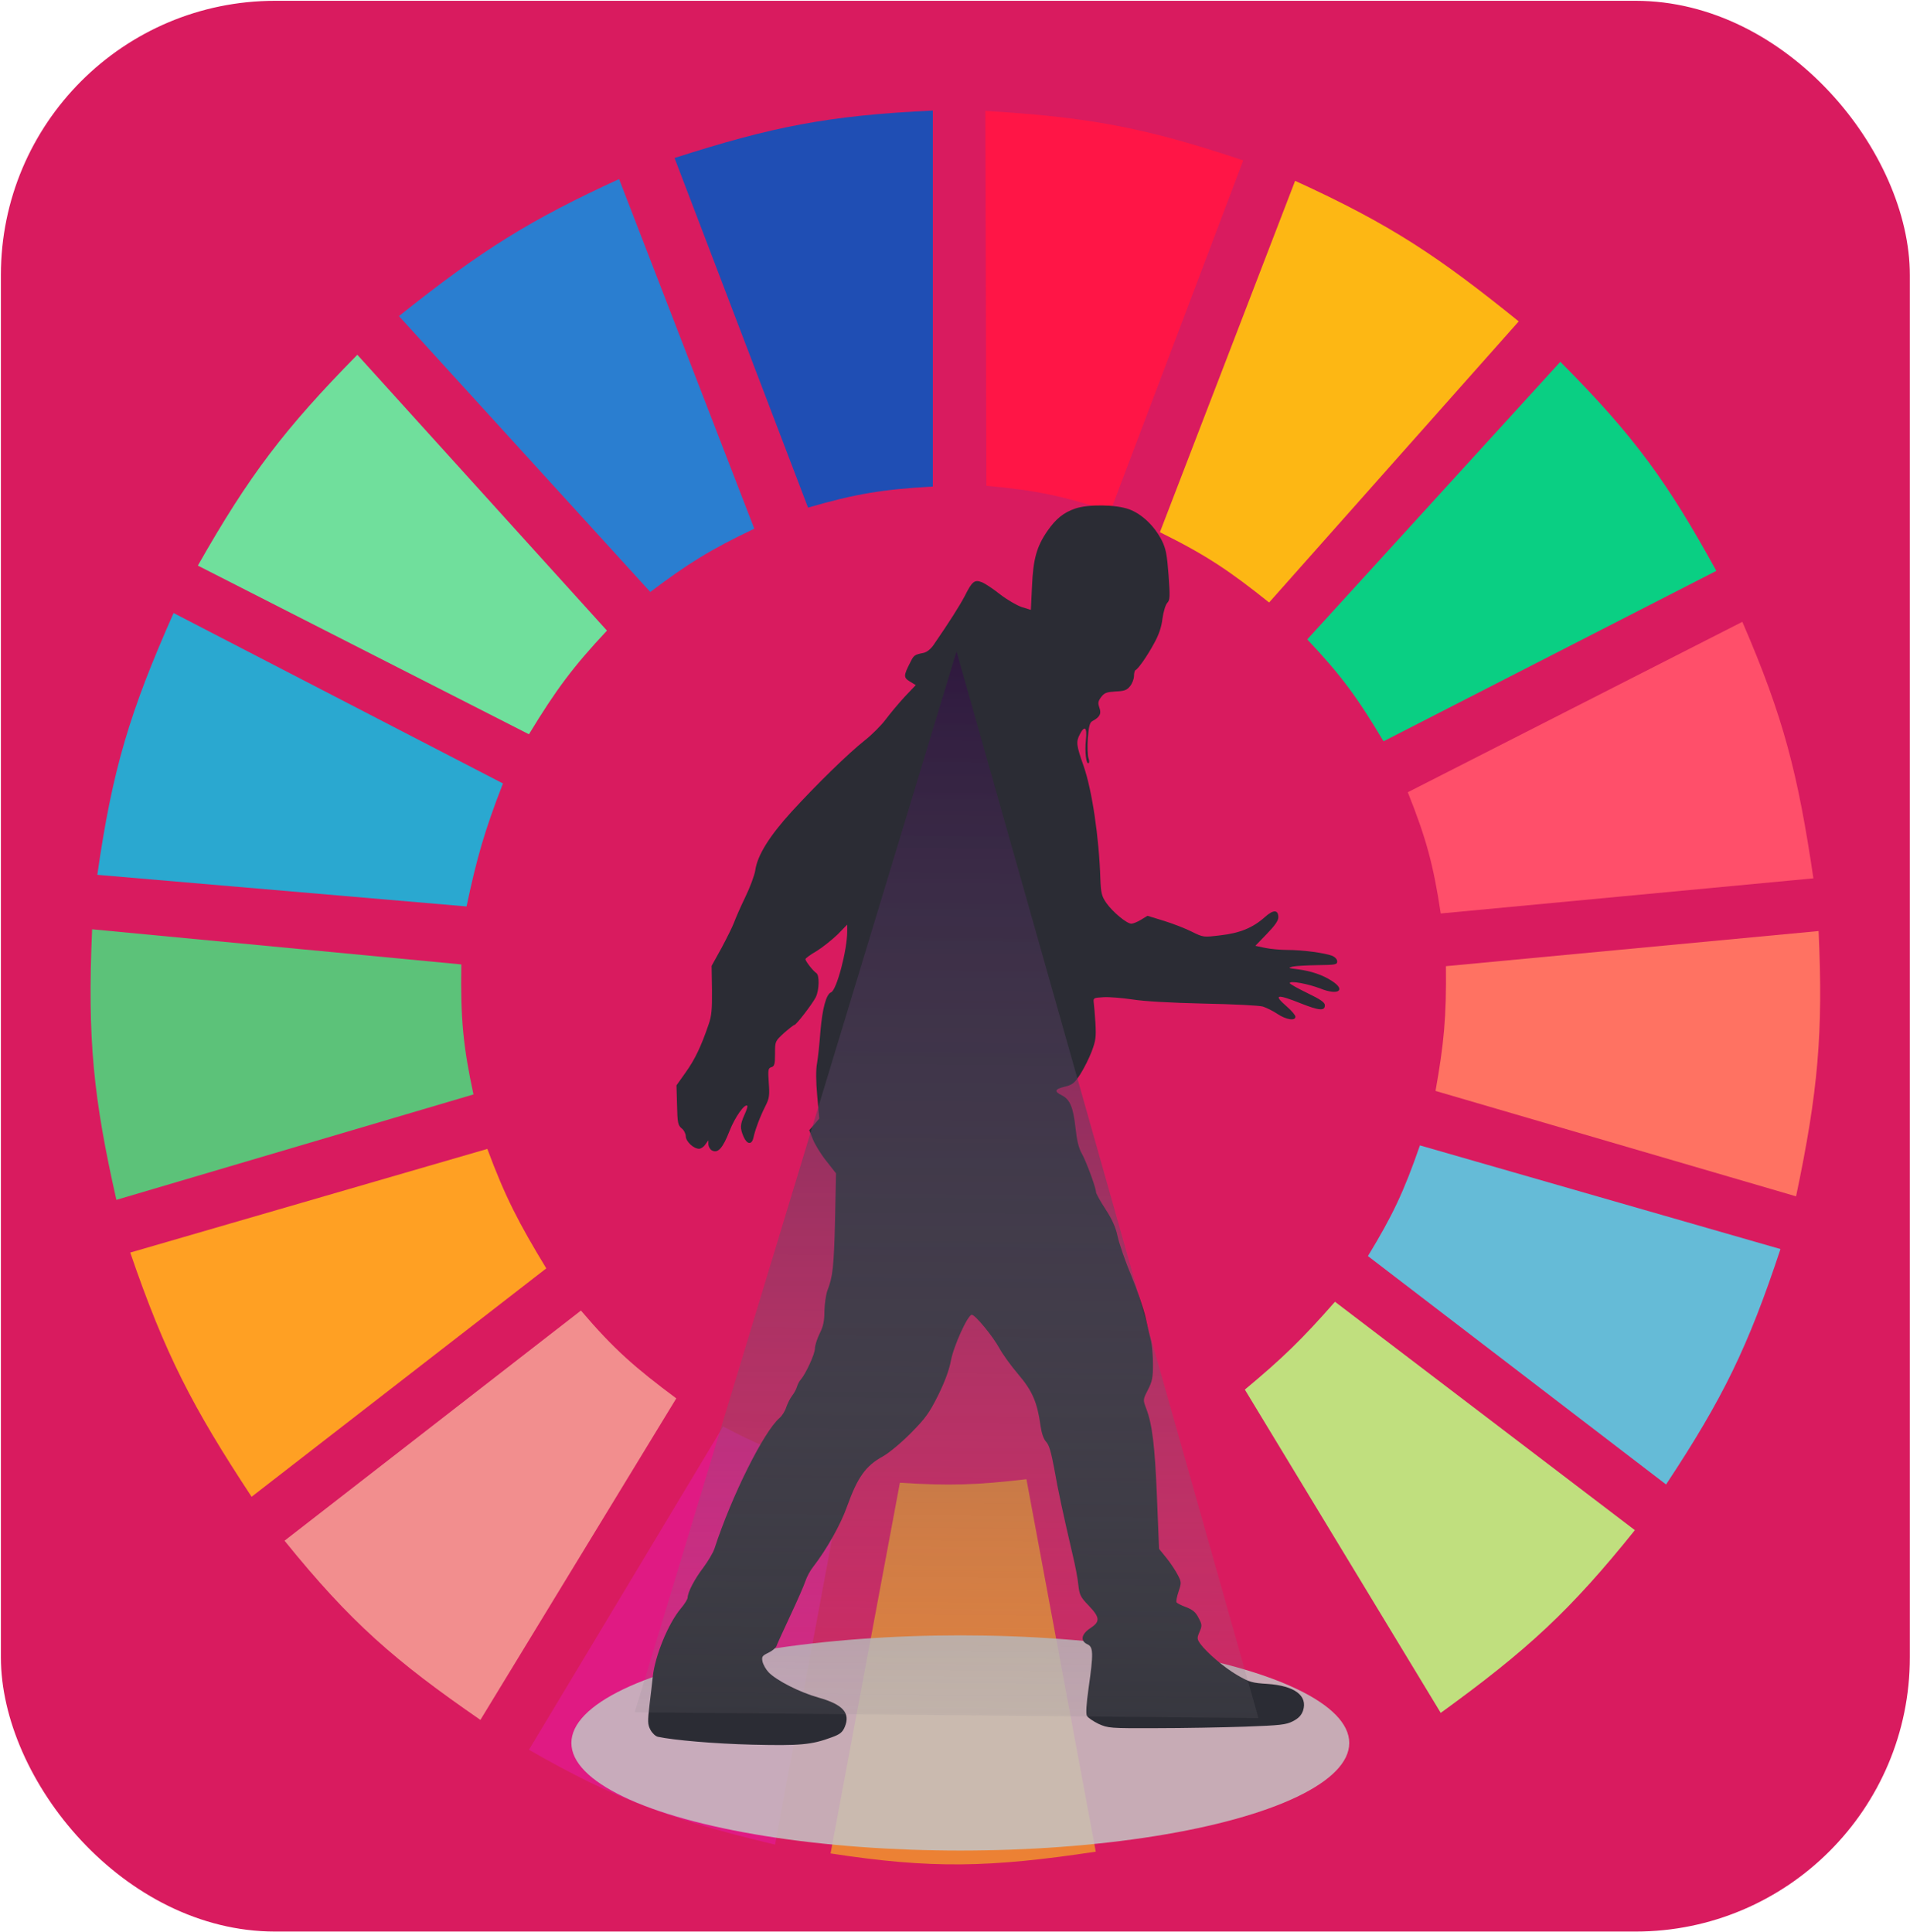 <svg width="686" height="694" viewBox="0 0 686 694" fill="none" xmlns="http://www.w3.org/2000/svg">
<rect x="0.318" y="0.291" width="685.626" height="693.507" rx="98.51" fill="#D91B5F"/>
<g clip-path="url(#clip0)">
<path d="M290.213 182.333L242.274 56.749C277.085 45.572 297.241 41.483 335.039 39.71V174.76C317.074 175.768 307.231 177.389 290.213 182.333Z" fill="#1F4EB4"/>
<path d="M354.27 174.498L353.902 39.841C390.353 42.048 410.614 45.55 446.531 57.622L398.797 183.708C381.668 178.124 371.905 176.063 354.27 174.498Z" fill="#FF1546"/>
<path d="M416.594 191.168L465.155 64.953C499.681 80.706 516.829 92.308 545.468 115.439L455.816 216.411C441.797 205.206 433.413 199.466 416.594 191.168Z" fill="#FDB714"/>
<path d="M469.516 229.664L560.412 129.954C587.077 156.695 598.982 173.337 616.444 205.052L496.909 266.267C487.678 250.771 481.804 242.661 469.516 229.664Z" fill="#0ACF83"/>
<path d="M505.626 284.568L625.784 223.354C640.673 257.745 645.757 278.082 651.31 315.491L517.455 328.112C514.83 310.652 512.238 301.126 505.626 284.568Z" fill="#FF4F6A"/>
<path d="M515.585 391.851C518.582 375.084 519.537 365.341 519.32 347.044L653.175 334.423C654.837 371.109 653.011 391.957 645.082 429.715L515.585 391.851Z" fill="#FF7262"/>
<path d="M491.304 451.172C500.081 436.756 504.214 428.087 509.981 411.414L639.478 448.648C627.891 483.671 618.899 502.188 598.387 533.212L491.304 451.172Z" fill="#65BBD7"/>
<path d="M587.182 549.62L479.476 467.58C467.642 481.075 460.531 487.951 447.102 499.134L517.453 615.252C548.608 592.673 564.055 578.436 587.182 549.62Z" fill="#C0DF7E"/>
<path d="M500.022 625.98L429.67 510.493C414.407 518.206 405.468 522.02 388.58 527.532L413.483 661.32C449.161 652.326 468.121 644.551 500.022 625.98Z" fill="#D91B5F"/>
<path d="M323.209 532.581C340.955 533.743 350.906 533.396 368.657 531.318L393.56 665.107C355.497 670.842 334.582 671.313 298.306 665.738L323.209 532.581Z" fill="#EC8134"/>
<path d="M189.977 628.505L259.706 512.387C275.514 520.655 285.104 524.174 303.286 528.795L278.383 662.583C240.739 653.541 221.154 646.392 189.977 628.505Z" fill="#E01A83"/>
<path d="M102.191 553.406L208.653 470.735C220.524 484.704 228.245 491.368 242.894 502.289L172.543 617.776C141.749 596.491 125.978 582.826 102.191 553.406Z" fill="#F28E8E"/>
<path d="M90.364 537.63C69.188 505.478 59.305 486.445 46.783 449.91L175.035 412.677C181.44 429.927 186.298 439.263 196.202 455.59L90.364 537.63Z" fill="#FFA023"/>
<path d="M41.802 430.978C33.563 394.455 31.331 373.27 33.086 333.792L165.695 346.414C165.357 365.964 166.4 376.127 170.053 393.113L41.802 430.978Z" fill="#5CC279"/>
<path d="M34.954 314.229L167.564 325.588C171.243 308.192 174.001 298.509 180.638 281.413L62.348 220.198C46.626 255.658 40.392 276.189 34.954 314.229Z" fill="#2AA8D0"/>
<path d="M71.064 203.159C89.6 170.525 102.228 154.018 128.342 127.43L217.993 226.509C205.862 239.475 199.743 247.647 189.977 263.742L71.064 203.159Z" fill="#70DF9C"/>
<path d="M233.558 212.625C247.009 202.488 255.101 197.413 270.913 189.906L222.352 64.322C190.752 78.837 173.402 89.463 143.284 113.546L233.558 212.625Z" fill="#2A7ED0"/>
<ellipse cx="344.909" cy="626.056" rx="139.691" ry="38.649" fill="#C4C4C4" fill-opacity="0.85"/>
<path d="M386.14 182.682C382.048 184.096 379.251 186.32 376.25 190.632C372.361 196.224 371.065 200.805 370.656 210.574L370.247 219.063L366.973 218.052C365.199 217.446 361.72 215.425 359.265 213.538C356.809 211.585 353.876 209.631 352.716 209.159C350.056 208.081 349.169 208.755 346.509 214.077C344.667 217.581 340.915 223.51 335.39 231.527C334.367 233.077 332.935 234.222 331.775 234.491C328.433 235.165 328.228 235.3 326.932 237.927C324.476 242.711 324.476 243.385 326.796 244.799L328.91 246.08L324.886 250.324C322.703 252.682 319.633 256.388 318.064 258.476C316.495 260.565 313.153 263.933 310.561 265.955C304.626 270.671 293.508 281.518 284.367 291.489C276.318 300.315 272.021 307.254 271.271 312.577C270.998 314.396 269.361 318.775 267.655 322.278C265.95 325.782 264.176 329.892 263.631 331.374C263.085 332.856 261.039 336.966 259.129 340.536L255.582 346.937L255.718 355.561C255.786 362.567 255.582 364.926 254.49 368.025C251.83 375.84 249.579 380.556 246.305 385.137L242.962 389.854L243.167 396.928C243.303 403.328 243.508 404.204 244.804 405.282C245.623 405.888 246.305 407.236 246.305 408.112C246.305 409.998 249.101 412.626 251.08 412.626C251.762 412.626 252.785 411.952 253.331 411.076L254.422 409.594V411.076C254.49 411.885 255.036 412.895 255.718 413.232C257.833 414.377 259.606 412.423 261.994 406.293C263.972 401.24 267.519 396.254 268.406 397.197C268.61 397.332 268.133 398.814 267.382 400.431C265.814 403.934 265.745 405.215 267.041 408.246C268.269 411.076 269.974 411.346 270.588 408.718C271.202 405.821 272.976 401.105 274.818 397.467C276.318 394.502 276.455 393.559 276.114 388.91C275.773 384.194 275.909 383.655 277.069 383.318C278.16 382.981 278.365 382.24 278.365 378.468C278.365 374.021 278.365 374.021 281.571 371.056C283.344 369.507 285.049 368.159 285.322 368.159C285.936 368.159 291.53 360.951 292.962 358.256C294.258 355.695 294.395 350.238 293.167 349.497C292.075 348.823 289.279 345.253 289.279 344.512C289.279 344.242 291.052 342.895 293.303 341.614C295.486 340.267 298.828 337.572 300.807 335.686L304.285 332.115V334.54C304.285 341.345 300.465 355.695 298.487 356.437C296.714 357.11 295.35 362.365 294.667 370.45C294.326 374.964 293.781 380.084 293.44 381.971C293.03 384.127 293.03 388.237 293.508 393.559L294.258 401.779L292.485 403.867L290.643 405.956L291.939 409.19C292.621 410.941 294.736 414.445 296.714 416.937L300.261 421.451L299.92 438.093C299.511 455.003 299.101 458.641 297.191 463.492C296.646 464.974 296.168 468.276 296.1 470.903C296.1 474.474 295.691 476.428 294.395 478.988C293.508 480.807 292.689 483.232 292.689 484.378C292.689 486.332 289.415 493.406 287.642 495.494C287.096 496.033 286.482 497.246 286.209 498.189C285.936 499.132 285.118 500.547 284.436 501.423C283.753 502.299 282.867 504.118 282.389 505.466C281.98 506.813 280.888 508.565 280.002 509.306C274.408 514.089 262.812 537.198 256.605 556.265C256.127 557.68 254.354 560.711 252.649 563.002C249.374 567.314 247.055 571.828 246.987 573.782C246.987 574.388 245.895 576.14 244.531 577.757C240.029 583.079 235.186 594.87 234.436 602.415C234.231 604.167 233.754 608.681 233.276 612.386C232.594 618.383 232.594 619.393 233.617 621.347C234.231 622.492 235.391 623.638 236.278 623.84C241.939 625.053 256.537 626.333 270.247 626.67C287.3 627.074 291.461 626.737 298.692 624.042C301.693 622.964 302.58 622.223 303.399 620.336C305.513 615.284 302.785 612.252 293.985 609.759C287.232 607.872 278.91 603.628 276.045 600.664C275.09 599.653 274.135 597.969 273.863 596.823C273.522 595.072 273.726 594.735 275.977 593.657C277.273 593.05 278.569 591.972 278.842 591.366C279.047 590.692 281.298 585.774 283.822 580.384C286.345 574.994 288.801 569.403 289.279 567.92C289.756 566.438 290.984 564.147 292.007 562.867C296.987 556.4 301.966 547.574 304.285 540.971C308.037 530.528 310.97 526.486 317.109 523.117C319.36 521.837 323.59 518.334 327.137 514.763C332.457 509.373 333.753 507.554 336.959 501.154C339.347 496.303 340.915 492.058 341.529 488.757C342.484 483.502 347.6 472.251 349.033 472.251C350.261 472.251 356.604 479.999 358.924 484.243C360.083 486.399 363.153 490.644 365.745 493.675C370.793 499.604 372.566 503.714 373.726 512.203C374.135 514.898 374.817 516.919 375.772 517.93C376.795 519.008 377.546 521.635 378.637 527.497C380.001 535.312 381.707 543.194 385.185 558.151C386.14 562.059 387.095 567.044 387.3 569.268C387.709 572.906 388.05 573.647 391.052 576.746C395.076 580.991 395.213 582.473 391.597 584.831C388.323 586.987 387.914 589.412 390.574 590.625C392.689 591.568 392.757 593.859 390.983 606.323C390.165 612.184 389.96 615.486 390.37 616.294C390.711 616.968 392.621 618.248 394.531 619.191C398.009 620.741 398.487 620.808 415.472 620.741C425.021 620.741 439.346 620.471 447.191 620.202C459.946 619.73 461.856 619.528 464.38 618.248C466.426 617.17 467.381 616.159 467.995 614.475C469.769 609.085 464.994 605.514 455.24 604.841C449.783 604.504 448.759 604.234 444.462 601.742C439.687 598.979 433.548 593.724 431.092 590.423C429.933 588.739 429.865 588.402 430.82 586.178C431.775 583.955 431.775 583.551 430.478 581.125C429.455 579.104 428.432 578.228 426.045 577.285C424.339 576.679 422.77 575.87 422.566 575.533C422.361 575.197 422.702 573.445 423.316 571.626C424.339 568.527 424.339 568.257 423.043 565.764C422.293 564.282 420.519 561.587 419.019 559.701L416.29 556.332L415.54 537.872C414.79 519.21 413.835 511.529 411.652 505.87C410.492 502.771 410.492 502.771 412.266 499.267C413.835 496.235 414.107 494.821 414.107 490.037C414.107 486.938 413.766 483.165 413.425 481.683C413.016 480.201 412.129 476.36 411.447 473.194C410.697 469.96 408.378 463.155 406.263 458.035C404.08 452.915 401.966 446.649 401.42 444.156C400.738 440.922 399.51 438.093 397.054 434.32C395.144 431.423 393.644 428.66 393.644 428.189C393.644 426.639 390.097 417.072 388.528 414.31C387.436 412.423 386.754 409.594 386.277 405.08C385.458 397.736 384.299 394.907 381.365 393.424C378.501 392.009 378.773 391.201 382.457 390.325C385.185 389.651 385.936 389.045 387.982 385.879C389.278 383.857 391.12 380.219 392.075 377.726C393.576 373.751 393.712 372.471 393.439 367.486C393.234 364.319 392.962 361.018 392.825 360.075C392.621 358.458 392.825 358.39 396.304 358.188C398.35 358.053 403.057 358.458 406.741 358.997C410.902 359.67 420.588 360.209 432.32 360.479C442.757 360.681 452.306 361.153 453.603 361.557C454.83 361.961 457.218 363.106 458.787 364.184C461.924 366.273 465.267 366.812 465.267 365.195C465.267 364.656 463.903 363.039 462.197 361.557C457.15 357.178 458.446 356.908 467.381 360.479C473.862 363.039 475.84 363.174 475.84 361.085C475.84 360.075 474.339 358.997 469.564 356.706C466.085 355.022 463.22 353.405 463.22 353.135C463.22 352.125 469.905 353.405 474.271 355.089C480.615 357.649 483.548 355.695 478.432 352.394C475.089 350.171 470.792 348.756 466.017 348.15C462.675 347.745 462.47 347.611 464.244 347.206C465.403 346.937 469.428 346.735 473.316 346.667C479.66 346.6 480.274 346.465 480.274 345.32C480.274 344.579 479.523 343.77 478.432 343.299C475.772 342.288 467.859 341.21 462.402 341.21C459.878 341.21 456.263 340.873 454.353 340.469L450.874 339.728L454.967 335.484C457.9 332.452 459.128 330.7 459.128 329.487C459.128 326.725 457.354 326.658 454.353 329.353C449.987 333.26 445.349 335.147 438.391 335.955C432.184 336.696 432.184 336.696 428.091 334.675C425.84 333.53 421.338 331.778 418.064 330.767L412.129 328.948L409.81 330.363C408.514 331.172 406.945 331.778 406.331 331.778C404.694 331.778 399.646 327.601 397.327 324.3C395.69 321.874 395.417 320.864 395.213 315.743C394.735 300.652 392.211 283.808 389.21 275.185C386.55 267.639 386.413 266.494 387.846 263.731C389.551 260.43 390.506 261.238 390.028 265.618C389.551 269.93 390.097 274.646 390.983 274.107C391.256 273.972 391.256 273.096 390.915 272.22C390.642 271.412 390.506 268.178 390.711 265.146C391.052 260.834 391.393 259.487 392.348 259.015C395.076 257.533 395.622 256.388 394.872 254.232C394.258 252.48 394.394 251.874 395.485 250.391C396.645 248.842 397.464 248.572 400.67 248.37C403.876 248.236 404.762 247.899 405.922 246.416C406.672 245.473 407.286 243.856 407.286 242.778C407.286 241.768 407.559 240.824 407.832 240.69C408.787 240.286 411.925 235.839 414.449 231.19C416.222 228.024 417.177 225.194 417.518 222.162C417.859 219.737 418.61 217.244 419.223 216.57C420.247 215.492 420.247 214.347 419.701 206.532C419.155 199.255 418.746 197.099 417.313 194.202C414.721 189.015 410.151 184.635 405.581 182.951C400.874 181.199 390.847 181.065 386.14 182.682Z" fill="#2B2C34"/>
<path d="M343.549 233.996L451.992 617.119L227.972 615.027L343.549 233.996Z" fill="url(#paint0_linear)"/>
</g>
<defs>
<linearGradient id="paint0_linear" x1="-329.157" y1="176.365" x2="-333.914" y2="685.801" gradientUnits="userSpaceOnUse">
<stop stop-color="#240537" stop-opacity="0.9"/>
<stop offset="1" stop-color="#979595" stop-opacity="0"/>
</linearGradient>
<clipPath id="clip0">
<rect width="622.58" height="646.222" fill="white" transform="translate(31.842 23.934)"/>
</clipPath>
</defs>
</svg>
